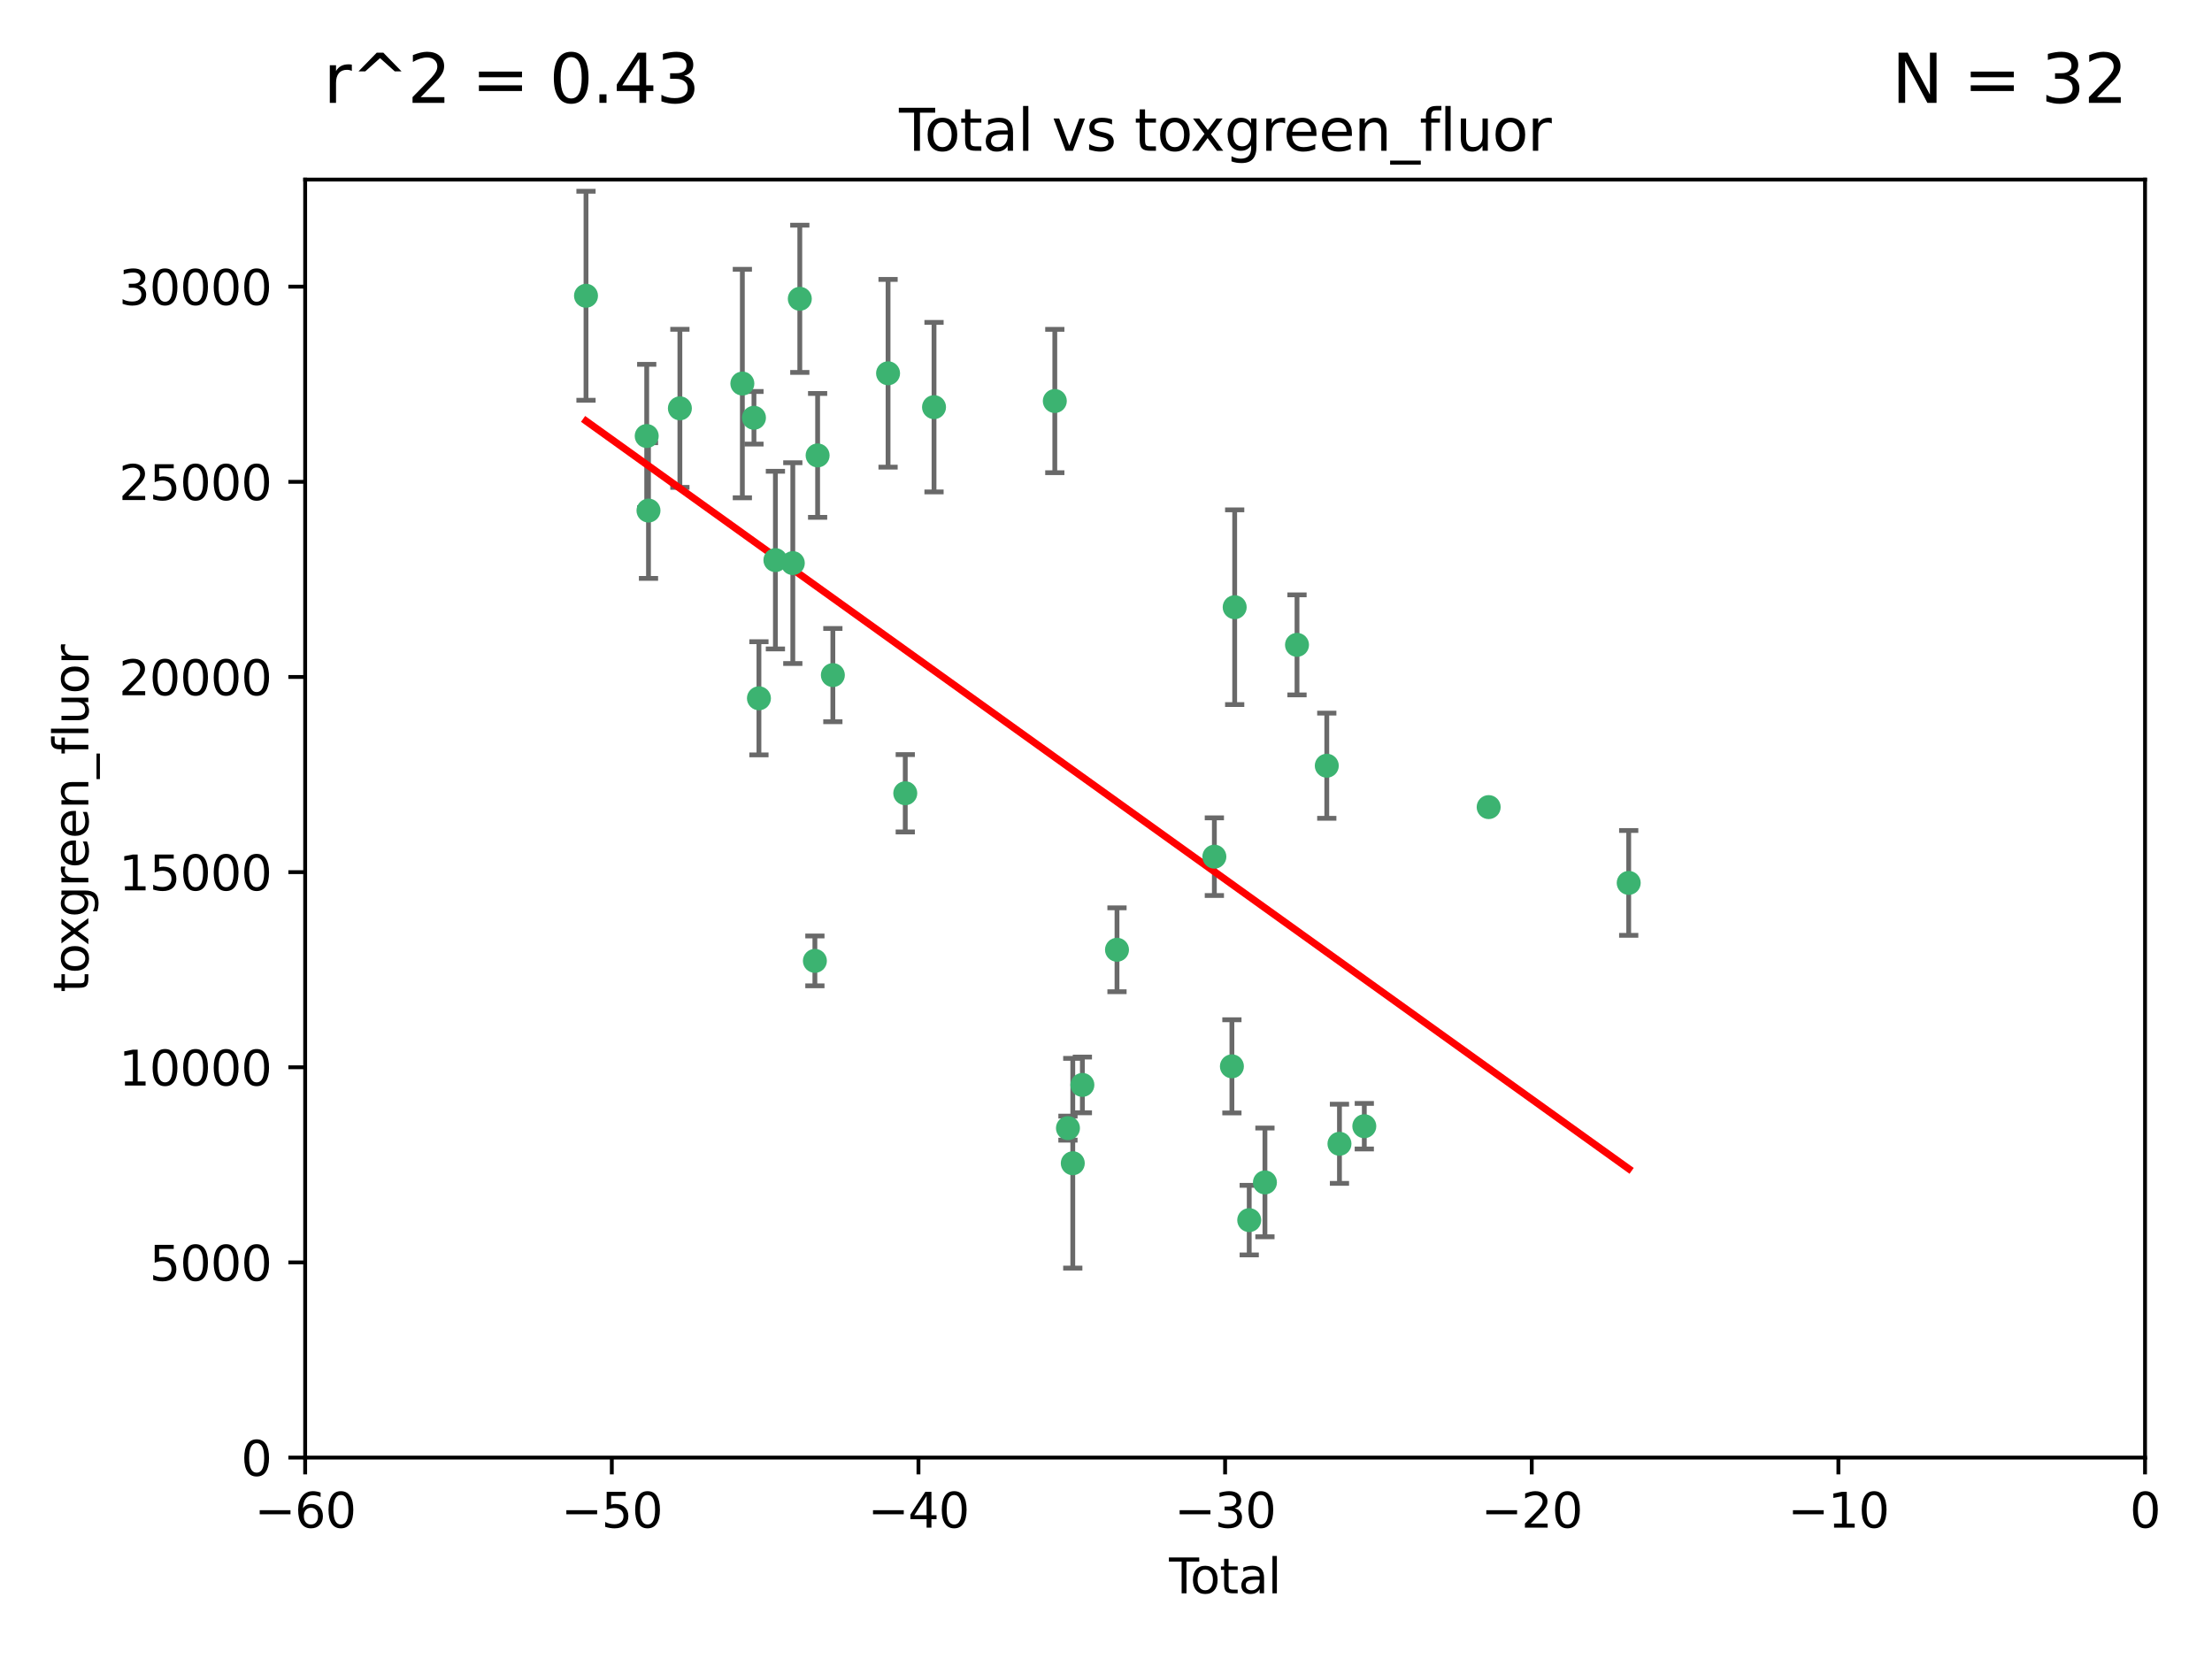 <?xml version="1.0" encoding="utf-8" standalone="no"?>
<!DOCTYPE svg PUBLIC "-//W3C//DTD SVG 1.1//EN"
  "http://www.w3.org/Graphics/SVG/1.1/DTD/svg11.dtd">
<svg xmlns:xlink="http://www.w3.org/1999/xlink" width="460.8pt" height="345.6pt" viewBox="0 0 460.8 345.6" xmlns="http://www.w3.org/2000/svg" version="1.1">
 <defs>
  <style type="text/css">*{stroke-linejoin: round; stroke-linecap: butt}</style>
 </defs>
 <g id="figure_1">
  <g id="patch_1">
   <path d="M 0 345.6 
L 460.8 345.6 
L 460.8 0 
L 0 0 
z
" style="fill: #ffffff"/>
  </g>
  <g id="axes_1">
   <g id="patch_2">
    <path d="M 63.571 303.64 
L 446.85 303.64 
L 446.85 37.411 
L 63.571 37.411 
z
" style="fill: #ffffff"/>
   </g>
   <g id="PathCollection_1">
    <defs>
     <path id="m18083ddc29" d="M 0 1.118 
C 0.297 1.118 0.581 1 0.791 0.791 
C 1 0.581 1.118 0.297 1.118 0 
C 1.118 -0.297 1 -0.581 0.791 -0.791 
C 0.581 -1 0.297 -1.118 0 -1.118 
C -0.297 -1.118 -0.581 -1 -0.791 -0.791 
C -1 -0.581 -1.118 -0.297 -1.118 0 
C -1.118 0.297 -1 0.581 -0.791 0.791 
C -0.581 1 -0.297 1.118 0 1.118 
z
" style="stroke: #3cb371"/>
    </defs>
    <g clip-path="url(#pe07ed7c4d6)">
     <use xlink:href="#m18083ddc29" x="122.075" y="61.614" style="fill: #3cb371; stroke: #3cb371"/>
     <use xlink:href="#m18083ddc29" x="134.722" y="90.829" style="fill: #3cb371; stroke: #3cb371"/>
     <use xlink:href="#m18083ddc29" x="135.093" y="106.358" style="fill: #3cb371; stroke: #3cb371"/>
     <use xlink:href="#m18083ddc29" x="141.633" y="85.062" style="fill: #3cb371; stroke: #3cb371"/>
     <use xlink:href="#m18083ddc29" x="154.646" y="79.9" style="fill: #3cb371; stroke: #3cb371"/>
     <use xlink:href="#m18083ddc29" x="157.063" y="87.031" style="fill: #3cb371; stroke: #3cb371"/>
     <use xlink:href="#m18083ddc29" x="158.1" y="145.468" style="fill: #3cb371; stroke: #3cb371"/>
     <use xlink:href="#m18083ddc29" x="161.532" y="116.682" style="fill: #3cb371; stroke: #3cb371"/>
     <use xlink:href="#m18083ddc29" x="165.156" y="117.306" style="fill: #3cb371; stroke: #3cb371"/>
     <use xlink:href="#m18083ddc29" x="166.614" y="62.244" style="fill: #3cb371; stroke: #3cb371"/>
     <use xlink:href="#m18083ddc29" x="169.757" y="200.168" style="fill: #3cb371; stroke: #3cb371"/>
     <use xlink:href="#m18083ddc29" x="170.325" y="94.872" style="fill: #3cb371; stroke: #3cb371"/>
     <use xlink:href="#m18083ddc29" x="173.5" y="140.634" style="fill: #3cb371; stroke: #3cb371"/>
     <use xlink:href="#m18083ddc29" x="185" y="77.763" style="fill: #3cb371; stroke: #3cb371"/>
     <use xlink:href="#m18083ddc29" x="188.583" y="165.251" style="fill: #3cb371; stroke: #3cb371"/>
     <use xlink:href="#m18083ddc29" x="194.574" y="84.817" style="fill: #3cb371; stroke: #3cb371"/>
     <use xlink:href="#m18083ddc29" x="219.736" y="83.54" style="fill: #3cb371; stroke: #3cb371"/>
     <use xlink:href="#m18083ddc29" x="222.475" y="235.012" style="fill: #3cb371; stroke: #3cb371"/>
     <use xlink:href="#m18083ddc29" x="223.48" y="242.324" style="fill: #3cb371; stroke: #3cb371"/>
     <use xlink:href="#m18083ddc29" x="225.479" y="226.007" style="fill: #3cb371; stroke: #3cb371"/>
     <use xlink:href="#m18083ddc29" x="232.69" y="197.854" style="fill: #3cb371; stroke: #3cb371"/>
     <use xlink:href="#m18083ddc29" x="252.974" y="178.461" style="fill: #3cb371; stroke: #3cb371"/>
     <use xlink:href="#m18083ddc29" x="256.629" y="222.137" style="fill: #3cb371; stroke: #3cb371"/>
     <use xlink:href="#m18083ddc29" x="257.207" y="126.494" style="fill: #3cb371; stroke: #3cb371"/>
     <use xlink:href="#m18083ddc29" x="260.237" y="254.176" style="fill: #3cb371; stroke: #3cb371"/>
     <use xlink:href="#m18083ddc29" x="263.509" y="246.318" style="fill: #3cb371; stroke: #3cb371"/>
     <use xlink:href="#m18083ddc29" x="270.19" y="134.337" style="fill: #3cb371; stroke: #3cb371"/>
     <use xlink:href="#m18083ddc29" x="276.393" y="159.514" style="fill: #3cb371; stroke: #3cb371"/>
     <use xlink:href="#m18083ddc29" x="279.035" y="238.271" style="fill: #3cb371; stroke: #3cb371"/>
     <use xlink:href="#m18083ddc29" x="284.209" y="234.61" style="fill: #3cb371; stroke: #3cb371"/>
     <use xlink:href="#m18083ddc29" x="310.117" y="168.134" style="fill: #3cb371; stroke: #3cb371"/>
     <use xlink:href="#m18083ddc29" x="339.29" y="183.926" style="fill: #3cb371; stroke: #3cb371"/>
    </g>
   </g>
   <g id="matplotlib.axis_1">
    <g id="xtick_1">
     <g id="line2d_1">
      <defs>
       <path id="m9528ba0860" d="M 0 0 
L 0 3.5 
" style="stroke: #000000; stroke-width: 0.8"/>
      </defs>
      <g>
       <use xlink:href="#m9528ba0860" x="63.571" y="303.64" style="stroke: #000000; stroke-width: 0.8"/>
      </g>
     </g>
     <g id="text_1">
      <!-- −60 -->
      <g transform="translate(53.019 318.238)scale(0.1 -0.1)">
       <defs>
        <path id="DejaVuSans-2212" d="M 678 2272 
L 4684 2272 
L 4684 1741 
L 678 1741 
L 678 2272 
z
" transform="scale(0.016)"/>
        <path id="DejaVuSans-36" d="M 2113 2584 
Q 1688 2584 1439 2293 
Q 1191 2003 1191 1497 
Q 1191 994 1439 701 
Q 1688 409 2113 409 
Q 2538 409 2786 701 
Q 3034 994 3034 1497 
Q 3034 2003 2786 2293 
Q 2538 2584 2113 2584 
z
M 3366 4563 
L 3366 3988 
Q 3128 4100 2886 4159 
Q 2644 4219 2406 4219 
Q 1781 4219 1451 3797 
Q 1122 3375 1075 2522 
Q 1259 2794 1537 2939 
Q 1816 3084 2150 3084 
Q 2853 3084 3261 2657 
Q 3669 2231 3669 1497 
Q 3669 778 3244 343 
Q 2819 -91 2113 -91 
Q 1303 -91 875 529 
Q 447 1150 447 2328 
Q 447 3434 972 4092 
Q 1497 4750 2381 4750 
Q 2619 4750 2861 4703 
Q 3103 4656 3366 4563 
z
" transform="scale(0.016)"/>
        <path id="DejaVuSans-30" d="M 2034 4250 
Q 1547 4250 1301 3770 
Q 1056 3291 1056 2328 
Q 1056 1369 1301 889 
Q 1547 409 2034 409 
Q 2525 409 2770 889 
Q 3016 1369 3016 2328 
Q 3016 3291 2770 3770 
Q 2525 4250 2034 4250 
z
M 2034 4750 
Q 2819 4750 3233 4129 
Q 3647 3509 3647 2328 
Q 3647 1150 3233 529 
Q 2819 -91 2034 -91 
Q 1250 -91 836 529 
Q 422 1150 422 2328 
Q 422 3509 836 4129 
Q 1250 4750 2034 4750 
z
" transform="scale(0.016)"/>
       </defs>
       <use xlink:href="#DejaVuSans-2212"/>
       <use xlink:href="#DejaVuSans-36" x="83.789"/>
       <use xlink:href="#DejaVuSans-30" x="147.412"/>
      </g>
     </g>
    </g>
    <g id="xtick_2">
     <g id="line2d_2">
      <g>
       <use xlink:href="#m9528ba0860" x="127.451" y="303.64" style="stroke: #000000; stroke-width: 0.8"/>
      </g>
     </g>
     <g id="text_2">
      <!-- −50 -->
      <g transform="translate(116.899 318.238)scale(0.1 -0.1)">
       <defs>
        <path id="DejaVuSans-35" d="M 691 4666 
L 3169 4666 
L 3169 4134 
L 1269 4134 
L 1269 2991 
Q 1406 3038 1543 3061 
Q 1681 3084 1819 3084 
Q 2600 3084 3056 2656 
Q 3513 2228 3513 1497 
Q 3513 744 3044 326 
Q 2575 -91 1722 -91 
Q 1428 -91 1123 -41 
Q 819 9 494 109 
L 494 744 
Q 775 591 1075 516 
Q 1375 441 1709 441 
Q 2250 441 2565 725 
Q 2881 1009 2881 1497 
Q 2881 1984 2565 2268 
Q 2250 2553 1709 2553 
Q 1456 2553 1204 2497 
Q 953 2441 691 2322 
L 691 4666 
z
" transform="scale(0.016)"/>
       </defs>
       <use xlink:href="#DejaVuSans-2212"/>
       <use xlink:href="#DejaVuSans-35" x="83.789"/>
       <use xlink:href="#DejaVuSans-30" x="147.412"/>
      </g>
     </g>
    </g>
    <g id="xtick_3">
     <g id="line2d_3">
      <g>
       <use xlink:href="#m9528ba0860" x="191.331" y="303.64" style="stroke: #000000; stroke-width: 0.8"/>
      </g>
     </g>
     <g id="text_3">
      <!-- −40 -->
      <g transform="translate(180.778 318.238)scale(0.1 -0.1)">
       <defs>
        <path id="DejaVuSans-34" d="M 2419 4116 
L 825 1625 
L 2419 1625 
L 2419 4116 
z
M 2253 4666 
L 3047 4666 
L 3047 1625 
L 3713 1625 
L 3713 1100 
L 3047 1100 
L 3047 0 
L 2419 0 
L 2419 1100 
L 313 1100 
L 313 1709 
L 2253 4666 
z
" transform="scale(0.016)"/>
       </defs>
       <use xlink:href="#DejaVuSans-2212"/>
       <use xlink:href="#DejaVuSans-34" x="83.789"/>
       <use xlink:href="#DejaVuSans-30" x="147.412"/>
      </g>
     </g>
    </g>
    <g id="xtick_4">
     <g id="line2d_4">
      <g>
       <use xlink:href="#m9528ba0860" x="255.211" y="303.64" style="stroke: #000000; stroke-width: 0.8"/>
      </g>
     </g>
     <g id="text_4">
      <!-- −30 -->
      <g transform="translate(244.658 318.238)scale(0.1 -0.1)">
       <defs>
        <path id="DejaVuSans-33" d="M 2597 2516 
Q 3050 2419 3304 2112 
Q 3559 1806 3559 1356 
Q 3559 666 3084 287 
Q 2609 -91 1734 -91 
Q 1441 -91 1130 -33 
Q 819 25 488 141 
L 488 750 
Q 750 597 1062 519 
Q 1375 441 1716 441 
Q 2309 441 2620 675 
Q 2931 909 2931 1356 
Q 2931 1769 2642 2001 
Q 2353 2234 1838 2234 
L 1294 2234 
L 1294 2753 
L 1863 2753 
Q 2328 2753 2575 2939 
Q 2822 3125 2822 3475 
Q 2822 3834 2567 4026 
Q 2313 4219 1838 4219 
Q 1578 4219 1281 4162 
Q 984 4106 628 3988 
L 628 4550 
Q 988 4650 1302 4700 
Q 1616 4750 1894 4750 
Q 2613 4750 3031 4423 
Q 3450 4097 3450 3541 
Q 3450 3153 3228 2886 
Q 3006 2619 2597 2516 
z
" transform="scale(0.016)"/>
       </defs>
       <use xlink:href="#DejaVuSans-2212"/>
       <use xlink:href="#DejaVuSans-33" x="83.789"/>
       <use xlink:href="#DejaVuSans-30" x="147.412"/>
      </g>
     </g>
    </g>
    <g id="xtick_5">
     <g id="line2d_5">
      <g>
       <use xlink:href="#m9528ba0860" x="319.09" y="303.64" style="stroke: #000000; stroke-width: 0.8"/>
      </g>
     </g>
     <g id="text_5">
      <!-- −20 -->
      <g transform="translate(308.538 318.238)scale(0.1 -0.1)">
       <defs>
        <path id="DejaVuSans-32" d="M 1228 531 
L 3431 531 
L 3431 0 
L 469 0 
L 469 531 
Q 828 903 1448 1529 
Q 2069 2156 2228 2338 
Q 2531 2678 2651 2914 
Q 2772 3150 2772 3378 
Q 2772 3750 2511 3984 
Q 2250 4219 1831 4219 
Q 1534 4219 1204 4116 
Q 875 4013 500 3803 
L 500 4441 
Q 881 4594 1212 4672 
Q 1544 4750 1819 4750 
Q 2544 4750 2975 4387 
Q 3406 4025 3406 3419 
Q 3406 3131 3298 2873 
Q 3191 2616 2906 2266 
Q 2828 2175 2409 1742 
Q 1991 1309 1228 531 
z
" transform="scale(0.016)"/>
       </defs>
       <use xlink:href="#DejaVuSans-2212"/>
       <use xlink:href="#DejaVuSans-32" x="83.789"/>
       <use xlink:href="#DejaVuSans-30" x="147.412"/>
      </g>
     </g>
    </g>
    <g id="xtick_6">
     <g id="line2d_6">
      <g>
       <use xlink:href="#m9528ba0860" x="382.97" y="303.64" style="stroke: #000000; stroke-width: 0.8"/>
      </g>
     </g>
     <g id="text_6">
      <!-- −10 -->
      <g transform="translate(372.418 318.238)scale(0.1 -0.1)">
       <defs>
        <path id="DejaVuSans-31" d="M 794 531 
L 1825 531 
L 1825 4091 
L 703 3866 
L 703 4441 
L 1819 4666 
L 2450 4666 
L 2450 531 
L 3481 531 
L 3481 0 
L 794 0 
L 794 531 
z
" transform="scale(0.016)"/>
       </defs>
       <use xlink:href="#DejaVuSans-2212"/>
       <use xlink:href="#DejaVuSans-31" x="83.789"/>
       <use xlink:href="#DejaVuSans-30" x="147.412"/>
      </g>
     </g>
    </g>
    <g id="xtick_7">
     <g id="line2d_7">
      <g>
       <use xlink:href="#m9528ba0860" x="446.85" y="303.64" style="stroke: #000000; stroke-width: 0.8"/>
      </g>
     </g>
     <g id="text_7">
      <!-- 0 -->
      <g transform="translate(443.669 318.238)scale(0.1 -0.1)">
       <use xlink:href="#DejaVuSans-30"/>
      </g>
     </g>
    </g>
    <g id="text_8">
     <!-- Total -->
     <g transform="translate(243.534 331.917)scale(0.1 -0.1)">
      <defs>
       <path id="DejaVuSans-54" d="M -19 4666 
L 3928 4666 
L 3928 4134 
L 2272 4134 
L 2272 0 
L 1638 0 
L 1638 4134 
L -19 4134 
L -19 4666 
z
" transform="scale(0.016)"/>
       <path id="DejaVuSans-6f" d="M 1959 3097 
Q 1497 3097 1228 2736 
Q 959 2375 959 1747 
Q 959 1119 1226 758 
Q 1494 397 1959 397 
Q 2419 397 2687 759 
Q 2956 1122 2956 1747 
Q 2956 2369 2687 2733 
Q 2419 3097 1959 3097 
z
M 1959 3584 
Q 2709 3584 3137 3096 
Q 3566 2609 3566 1747 
Q 3566 888 3137 398 
Q 2709 -91 1959 -91 
Q 1206 -91 779 398 
Q 353 888 353 1747 
Q 353 2609 779 3096 
Q 1206 3584 1959 3584 
z
" transform="scale(0.016)"/>
       <path id="DejaVuSans-74" d="M 1172 4494 
L 1172 3500 
L 2356 3500 
L 2356 3053 
L 1172 3053 
L 1172 1153 
Q 1172 725 1289 603 
Q 1406 481 1766 481 
L 2356 481 
L 2356 0 
L 1766 0 
Q 1100 0 847 248 
Q 594 497 594 1153 
L 594 3053 
L 172 3053 
L 172 3500 
L 594 3500 
L 594 4494 
L 1172 4494 
z
" transform="scale(0.016)"/>
       <path id="DejaVuSans-61" d="M 2194 1759 
Q 1497 1759 1228 1600 
Q 959 1441 959 1056 
Q 959 750 1161 570 
Q 1363 391 1709 391 
Q 2188 391 2477 730 
Q 2766 1069 2766 1631 
L 2766 1759 
L 2194 1759 
z
M 3341 1997 
L 3341 0 
L 2766 0 
L 2766 531 
Q 2569 213 2275 61 
Q 1981 -91 1556 -91 
Q 1019 -91 701 211 
Q 384 513 384 1019 
Q 384 1609 779 1909 
Q 1175 2209 1959 2209 
L 2766 2209 
L 2766 2266 
Q 2766 2663 2505 2880 
Q 2244 3097 1772 3097 
Q 1472 3097 1187 3025 
Q 903 2953 641 2809 
L 641 3341 
Q 956 3463 1253 3523 
Q 1550 3584 1831 3584 
Q 2591 3584 2966 3190 
Q 3341 2797 3341 1997 
z
" transform="scale(0.016)"/>
       <path id="DejaVuSans-6c" d="M 603 4863 
L 1178 4863 
L 1178 0 
L 603 0 
L 603 4863 
z
" transform="scale(0.016)"/>
      </defs>
      <use xlink:href="#DejaVuSans-54"/>
      <use xlink:href="#DejaVuSans-6f" x="44.084"/>
      <use xlink:href="#DejaVuSans-74" x="105.266"/>
      <use xlink:href="#DejaVuSans-61" x="144.475"/>
      <use xlink:href="#DejaVuSans-6c" x="205.754"/>
     </g>
    </g>
   </g>
   <g id="matplotlib.axis_2">
    <g id="ytick_1">
     <g id="line2d_8">
      <defs>
       <path id="m0f410267ae" d="M 0 0 
L -3.5 0 
" style="stroke: #000000; stroke-width: 0.8"/>
      </defs>
      <g>
       <use xlink:href="#m0f410267ae" x="63.571" y="303.64" style="stroke: #000000; stroke-width: 0.8"/>
      </g>
     </g>
     <g id="text_9">
      <!-- 0 -->
      <g transform="translate(50.209 307.439)scale(0.1 -0.1)">
       <use xlink:href="#DejaVuSans-30"/>
      </g>
     </g>
    </g>
    <g id="ytick_2">
     <g id="line2d_9">
      <g>
       <use xlink:href="#m0f410267ae" x="63.571" y="262.986" style="stroke: #000000; stroke-width: 0.8"/>
      </g>
     </g>
     <g id="text_10">
      <!-- 5000 -->
      <g transform="translate(31.121 266.786)scale(0.1 -0.1)">
       <use xlink:href="#DejaVuSans-35"/>
       <use xlink:href="#DejaVuSans-30" x="63.623"/>
       <use xlink:href="#DejaVuSans-30" x="127.246"/>
       <use xlink:href="#DejaVuSans-30" x="190.869"/>
      </g>
     </g>
    </g>
    <g id="ytick_3">
     <g id="line2d_10">
      <g>
       <use xlink:href="#m0f410267ae" x="63.571" y="222.333" style="stroke: #000000; stroke-width: 0.8"/>
      </g>
     </g>
     <g id="text_11">
      <!-- 10000 -->
      <g transform="translate(24.759 226.132)scale(0.1 -0.1)">
       <use xlink:href="#DejaVuSans-31"/>
       <use xlink:href="#DejaVuSans-30" x="63.623"/>
       <use xlink:href="#DejaVuSans-30" x="127.246"/>
       <use xlink:href="#DejaVuSans-30" x="190.869"/>
       <use xlink:href="#DejaVuSans-30" x="254.492"/>
      </g>
     </g>
    </g>
    <g id="ytick_4">
     <g id="line2d_11">
      <g>
       <use xlink:href="#m0f410267ae" x="63.571" y="181.679" style="stroke: #000000; stroke-width: 0.8"/>
      </g>
     </g>
     <g id="text_12">
      <!-- 15000 -->
      <g transform="translate(24.759 185.478)scale(0.1 -0.1)">
       <use xlink:href="#DejaVuSans-31"/>
       <use xlink:href="#DejaVuSans-35" x="63.623"/>
       <use xlink:href="#DejaVuSans-30" x="127.246"/>
       <use xlink:href="#DejaVuSans-30" x="190.869"/>
       <use xlink:href="#DejaVuSans-30" x="254.492"/>
      </g>
     </g>
    </g>
    <g id="ytick_5">
     <g id="line2d_12">
      <g>
       <use xlink:href="#m0f410267ae" x="63.571" y="141.026" style="stroke: #000000; stroke-width: 0.8"/>
      </g>
     </g>
     <g id="text_13">
      <!-- 20000 -->
      <g transform="translate(24.759 144.825)scale(0.1 -0.1)">
       <use xlink:href="#DejaVuSans-32"/>
       <use xlink:href="#DejaVuSans-30" x="63.623"/>
       <use xlink:href="#DejaVuSans-30" x="127.246"/>
       <use xlink:href="#DejaVuSans-30" x="190.869"/>
       <use xlink:href="#DejaVuSans-30" x="254.492"/>
      </g>
     </g>
    </g>
    <g id="ytick_6">
     <g id="line2d_13">
      <g>
       <use xlink:href="#m0f410267ae" x="63.571" y="100.372" style="stroke: #000000; stroke-width: 0.8"/>
      </g>
     </g>
     <g id="text_14">
      <!-- 25000 -->
      <g transform="translate(24.759 104.171)scale(0.1 -0.1)">
       <use xlink:href="#DejaVuSans-32"/>
       <use xlink:href="#DejaVuSans-35" x="63.623"/>
       <use xlink:href="#DejaVuSans-30" x="127.246"/>
       <use xlink:href="#DejaVuSans-30" x="190.869"/>
       <use xlink:href="#DejaVuSans-30" x="254.492"/>
      </g>
     </g>
    </g>
    <g id="ytick_7">
     <g id="line2d_14">
      <g>
       <use xlink:href="#m0f410267ae" x="63.571" y="59.718" style="stroke: #000000; stroke-width: 0.8"/>
      </g>
     </g>
     <g id="text_15">
      <!-- 30000 -->
      <g transform="translate(24.759 63.518)scale(0.1 -0.1)">
       <use xlink:href="#DejaVuSans-33"/>
       <use xlink:href="#DejaVuSans-30" x="63.623"/>
       <use xlink:href="#DejaVuSans-30" x="127.246"/>
       <use xlink:href="#DejaVuSans-30" x="190.869"/>
       <use xlink:href="#DejaVuSans-30" x="254.492"/>
      </g>
     </g>
    </g>
    <g id="text_16">
     <!-- toxgreen_fluor -->
     <g transform="translate(18.401 206.72)rotate(-90)scale(0.1 -0.1)">
      <defs>
       <path id="DejaVuSans-78" d="M 3513 3500 
L 2247 1797 
L 3578 0 
L 2900 0 
L 1881 1375 
L 863 0 
L 184 0 
L 1544 1831 
L 300 3500 
L 978 3500 
L 1906 2253 
L 2834 3500 
L 3513 3500 
z
" transform="scale(0.016)"/>
       <path id="DejaVuSans-67" d="M 2906 1791 
Q 2906 2416 2648 2759 
Q 2391 3103 1925 3103 
Q 1463 3103 1205 2759 
Q 947 2416 947 1791 
Q 947 1169 1205 825 
Q 1463 481 1925 481 
Q 2391 481 2648 825 
Q 2906 1169 2906 1791 
z
M 3481 434 
Q 3481 -459 3084 -895 
Q 2688 -1331 1869 -1331 
Q 1566 -1331 1297 -1286 
Q 1028 -1241 775 -1147 
L 775 -588 
Q 1028 -725 1275 -790 
Q 1522 -856 1778 -856 
Q 2344 -856 2625 -561 
Q 2906 -266 2906 331 
L 2906 616 
Q 2728 306 2450 153 
Q 2172 0 1784 0 
Q 1141 0 747 490 
Q 353 981 353 1791 
Q 353 2603 747 3093 
Q 1141 3584 1784 3584 
Q 2172 3584 2450 3431 
Q 2728 3278 2906 2969 
L 2906 3500 
L 3481 3500 
L 3481 434 
z
" transform="scale(0.016)"/>
       <path id="DejaVuSans-72" d="M 2631 2963 
Q 2534 3019 2420 3045 
Q 2306 3072 2169 3072 
Q 1681 3072 1420 2755 
Q 1159 2438 1159 1844 
L 1159 0 
L 581 0 
L 581 3500 
L 1159 3500 
L 1159 2956 
Q 1341 3275 1631 3429 
Q 1922 3584 2338 3584 
Q 2397 3584 2469 3576 
Q 2541 3569 2628 3553 
L 2631 2963 
z
" transform="scale(0.016)"/>
       <path id="DejaVuSans-65" d="M 3597 1894 
L 3597 1613 
L 953 1613 
Q 991 1019 1311 708 
Q 1631 397 2203 397 
Q 2534 397 2845 478 
Q 3156 559 3463 722 
L 3463 178 
Q 3153 47 2828 -22 
Q 2503 -91 2169 -91 
Q 1331 -91 842 396 
Q 353 884 353 1716 
Q 353 2575 817 3079 
Q 1281 3584 2069 3584 
Q 2775 3584 3186 3129 
Q 3597 2675 3597 1894 
z
M 3022 2063 
Q 3016 2534 2758 2815 
Q 2500 3097 2075 3097 
Q 1594 3097 1305 2825 
Q 1016 2553 972 2059 
L 3022 2063 
z
" transform="scale(0.016)"/>
       <path id="DejaVuSans-6e" d="M 3513 2113 
L 3513 0 
L 2938 0 
L 2938 2094 
Q 2938 2591 2744 2837 
Q 2550 3084 2163 3084 
Q 1697 3084 1428 2787 
Q 1159 2491 1159 1978 
L 1159 0 
L 581 0 
L 581 3500 
L 1159 3500 
L 1159 2956 
Q 1366 3272 1645 3428 
Q 1925 3584 2291 3584 
Q 2894 3584 3203 3211 
Q 3513 2838 3513 2113 
z
" transform="scale(0.016)"/>
       <path id="DejaVuSans-5f" d="M 3263 -1063 
L 3263 -1509 
L -63 -1509 
L -63 -1063 
L 3263 -1063 
z
" transform="scale(0.016)"/>
       <path id="DejaVuSans-66" d="M 2375 4863 
L 2375 4384 
L 1825 4384 
Q 1516 4384 1395 4259 
Q 1275 4134 1275 3809 
L 1275 3500 
L 2222 3500 
L 2222 3053 
L 1275 3053 
L 1275 0 
L 697 0 
L 697 3053 
L 147 3053 
L 147 3500 
L 697 3500 
L 697 3744 
Q 697 4328 969 4595 
Q 1241 4863 1831 4863 
L 2375 4863 
z
" transform="scale(0.016)"/>
       <path id="DejaVuSans-75" d="M 544 1381 
L 544 3500 
L 1119 3500 
L 1119 1403 
Q 1119 906 1312 657 
Q 1506 409 1894 409 
Q 2359 409 2629 706 
Q 2900 1003 2900 1516 
L 2900 3500 
L 3475 3500 
L 3475 0 
L 2900 0 
L 2900 538 
Q 2691 219 2414 64 
Q 2138 -91 1772 -91 
Q 1169 -91 856 284 
Q 544 659 544 1381 
z
M 1991 3584 
L 1991 3584 
z
" transform="scale(0.016)"/>
      </defs>
      <use xlink:href="#DejaVuSans-74"/>
      <use xlink:href="#DejaVuSans-6f" x="39.209"/>
      <use xlink:href="#DejaVuSans-78" x="97.266"/>
      <use xlink:href="#DejaVuSans-67" x="156.445"/>
      <use xlink:href="#DejaVuSans-72" x="219.922"/>
      <use xlink:href="#DejaVuSans-65" x="258.785"/>
      <use xlink:href="#DejaVuSans-65" x="320.309"/>
      <use xlink:href="#DejaVuSans-6e" x="381.832"/>
      <use xlink:href="#DejaVuSans-5f" x="445.211"/>
      <use xlink:href="#DejaVuSans-66" x="495.211"/>
      <use xlink:href="#DejaVuSans-6c" x="530.416"/>
      <use xlink:href="#DejaVuSans-75" x="558.199"/>
      <use xlink:href="#DejaVuSans-6f" x="621.578"/>
      <use xlink:href="#DejaVuSans-72" x="682.76"/>
     </g>
    </g>
   </g>
   <g id="LineCollection_1">
    <path d="M 122.075 83.38 
L 122.075 39.848 
" clip-path="url(#pe07ed7c4d6)" style="fill: none; stroke: #696969"/>
    <path d="M 134.722 105.759 
L 134.722 75.9 
" clip-path="url(#pe07ed7c4d6)" style="fill: none; stroke: #696969"/>
    <path d="M 135.093 120.489 
L 135.093 92.227 
" clip-path="url(#pe07ed7c4d6)" style="fill: none; stroke: #696969"/>
    <path d="M 141.633 101.528 
L 141.633 68.595 
" clip-path="url(#pe07ed7c4d6)" style="fill: none; stroke: #696969"/>
    <path d="M 154.646 103.698 
L 154.646 56.102 
" clip-path="url(#pe07ed7c4d6)" style="fill: none; stroke: #696969"/>
    <path d="M 157.063 92.506 
L 157.063 81.557 
" clip-path="url(#pe07ed7c4d6)" style="fill: none; stroke: #696969"/>
    <path d="M 158.1 157.254 
L 158.1 133.683 
" clip-path="url(#pe07ed7c4d6)" style="fill: none; stroke: #696969"/>
    <path d="M 161.532 135.19 
L 161.532 98.175 
" clip-path="url(#pe07ed7c4d6)" style="fill: none; stroke: #696969"/>
    <path d="M 165.156 138.218 
L 165.156 96.393 
" clip-path="url(#pe07ed7c4d6)" style="fill: none; stroke: #696969"/>
    <path d="M 166.614 77.579 
L 166.614 46.91 
" clip-path="url(#pe07ed7c4d6)" style="fill: none; stroke: #696969"/>
    <path d="M 169.757 205.359 
L 169.757 194.977 
" clip-path="url(#pe07ed7c4d6)" style="fill: none; stroke: #696969"/>
    <path d="M 170.325 107.775 
L 170.325 81.969 
" clip-path="url(#pe07ed7c4d6)" style="fill: none; stroke: #696969"/>
    <path d="M 173.5 150.349 
L 173.5 130.92 
" clip-path="url(#pe07ed7c4d6)" style="fill: none; stroke: #696969"/>
    <path d="M 185 97.317 
L 185 58.209 
" clip-path="url(#pe07ed7c4d6)" style="fill: none; stroke: #696969"/>
    <path d="M 188.583 173.31 
L 188.583 157.193 
" clip-path="url(#pe07ed7c4d6)" style="fill: none; stroke: #696969"/>
    <path d="M 194.574 102.476 
L 194.574 67.157 
" clip-path="url(#pe07ed7c4d6)" style="fill: none; stroke: #696969"/>
    <path d="M 219.736 98.468 
L 219.736 68.613 
" clip-path="url(#pe07ed7c4d6)" style="fill: none; stroke: #696969"/>
    <path d="M 222.475 237.516 
L 222.475 232.507 
" clip-path="url(#pe07ed7c4d6)" style="fill: none; stroke: #696969"/>
    <path d="M 223.48 264.166 
L 223.48 220.481 
" clip-path="url(#pe07ed7c4d6)" style="fill: none; stroke: #696969"/>
    <path d="M 225.479 231.811 
L 225.479 220.203 
" clip-path="url(#pe07ed7c4d6)" style="fill: none; stroke: #696969"/>
    <path d="M 232.69 206.59 
L 232.69 189.118 
" clip-path="url(#pe07ed7c4d6)" style="fill: none; stroke: #696969"/>
    <path d="M 252.974 186.549 
L 252.974 170.372 
" clip-path="url(#pe07ed7c4d6)" style="fill: none; stroke: #696969"/>
    <path d="M 256.629 231.84 
L 256.629 212.434 
" clip-path="url(#pe07ed7c4d6)" style="fill: none; stroke: #696969"/>
    <path d="M 257.207 146.774 
L 257.207 106.214 
" clip-path="url(#pe07ed7c4d6)" style="fill: none; stroke: #696969"/>
    <path d="M 260.237 261.425 
L 260.237 246.927 
" clip-path="url(#pe07ed7c4d6)" style="fill: none; stroke: #696969"/>
    <path d="M 263.509 257.644 
L 263.509 234.991 
" clip-path="url(#pe07ed7c4d6)" style="fill: none; stroke: #696969"/>
    <path d="M 270.19 144.76 
L 270.19 123.915 
" clip-path="url(#pe07ed7c4d6)" style="fill: none; stroke: #696969"/>
    <path d="M 276.393 170.467 
L 276.393 148.56 
" clip-path="url(#pe07ed7c4d6)" style="fill: none; stroke: #696969"/>
    <path d="M 279.035 246.513 
L 279.035 230.028 
" clip-path="url(#pe07ed7c4d6)" style="fill: none; stroke: #696969"/>
    <path d="M 284.209 239.354 
L 284.209 229.865 
" clip-path="url(#pe07ed7c4d6)" style="fill: none; stroke: #696969"/>
    <path d="M 310.117 168.892 
L 310.117 167.376 
" clip-path="url(#pe07ed7c4d6)" style="fill: none; stroke: #696969"/>
    <path d="M 339.29 194.845 
L 339.29 173.007 
" clip-path="url(#pe07ed7c4d6)" style="fill: none; stroke: #696969"/>
   </g>
   <g id="line2d_15">
    <defs>
     <path id="m465c49a9e1" d="M 2 0 
L -2 -0 
" style="stroke: #696969"/>
    </defs>
    <g clip-path="url(#pe07ed7c4d6)">
     <use xlink:href="#m465c49a9e1" x="122.075" y="83.38" style="fill: #696969; stroke: #696969"/>
     <use xlink:href="#m465c49a9e1" x="134.722" y="105.759" style="fill: #696969; stroke: #696969"/>
     <use xlink:href="#m465c49a9e1" x="135.093" y="120.489" style="fill: #696969; stroke: #696969"/>
     <use xlink:href="#m465c49a9e1" x="141.633" y="101.528" style="fill: #696969; stroke: #696969"/>
     <use xlink:href="#m465c49a9e1" x="154.646" y="103.698" style="fill: #696969; stroke: #696969"/>
     <use xlink:href="#m465c49a9e1" x="157.063" y="92.506" style="fill: #696969; stroke: #696969"/>
     <use xlink:href="#m465c49a9e1" x="158.1" y="157.254" style="fill: #696969; stroke: #696969"/>
     <use xlink:href="#m465c49a9e1" x="161.532" y="135.19" style="fill: #696969; stroke: #696969"/>
     <use xlink:href="#m465c49a9e1" x="165.156" y="138.218" style="fill: #696969; stroke: #696969"/>
     <use xlink:href="#m465c49a9e1" x="166.614" y="77.579" style="fill: #696969; stroke: #696969"/>
     <use xlink:href="#m465c49a9e1" x="169.757" y="205.359" style="fill: #696969; stroke: #696969"/>
     <use xlink:href="#m465c49a9e1" x="170.325" y="107.775" style="fill: #696969; stroke: #696969"/>
     <use xlink:href="#m465c49a9e1" x="173.5" y="150.349" style="fill: #696969; stroke: #696969"/>
     <use xlink:href="#m465c49a9e1" x="185" y="97.317" style="fill: #696969; stroke: #696969"/>
     <use xlink:href="#m465c49a9e1" x="188.583" y="173.31" style="fill: #696969; stroke: #696969"/>
     <use xlink:href="#m465c49a9e1" x="194.574" y="102.476" style="fill: #696969; stroke: #696969"/>
     <use xlink:href="#m465c49a9e1" x="219.736" y="98.468" style="fill: #696969; stroke: #696969"/>
     <use xlink:href="#m465c49a9e1" x="222.475" y="237.516" style="fill: #696969; stroke: #696969"/>
     <use xlink:href="#m465c49a9e1" x="223.48" y="264.166" style="fill: #696969; stroke: #696969"/>
     <use xlink:href="#m465c49a9e1" x="225.479" y="231.811" style="fill: #696969; stroke: #696969"/>
     <use xlink:href="#m465c49a9e1" x="232.69" y="206.59" style="fill: #696969; stroke: #696969"/>
     <use xlink:href="#m465c49a9e1" x="252.974" y="186.549" style="fill: #696969; stroke: #696969"/>
     <use xlink:href="#m465c49a9e1" x="256.629" y="231.84" style="fill: #696969; stroke: #696969"/>
     <use xlink:href="#m465c49a9e1" x="257.207" y="146.774" style="fill: #696969; stroke: #696969"/>
     <use xlink:href="#m465c49a9e1" x="260.237" y="261.425" style="fill: #696969; stroke: #696969"/>
     <use xlink:href="#m465c49a9e1" x="263.509" y="257.644" style="fill: #696969; stroke: #696969"/>
     <use xlink:href="#m465c49a9e1" x="270.19" y="144.76" style="fill: #696969; stroke: #696969"/>
     <use xlink:href="#m465c49a9e1" x="276.393" y="170.467" style="fill: #696969; stroke: #696969"/>
     <use xlink:href="#m465c49a9e1" x="279.035" y="246.513" style="fill: #696969; stroke: #696969"/>
     <use xlink:href="#m465c49a9e1" x="284.209" y="239.354" style="fill: #696969; stroke: #696969"/>
     <use xlink:href="#m465c49a9e1" x="310.117" y="168.892" style="fill: #696969; stroke: #696969"/>
     <use xlink:href="#m465c49a9e1" x="339.29" y="194.845" style="fill: #696969; stroke: #696969"/>
    </g>
   </g>
   <g id="line2d_16">
    <g clip-path="url(#pe07ed7c4d6)">
     <use xlink:href="#m465c49a9e1" x="122.075" y="39.848" style="fill: #696969; stroke: #696969"/>
     <use xlink:href="#m465c49a9e1" x="134.722" y="75.9" style="fill: #696969; stroke: #696969"/>
     <use xlink:href="#m465c49a9e1" x="135.093" y="92.227" style="fill: #696969; stroke: #696969"/>
     <use xlink:href="#m465c49a9e1" x="141.633" y="68.595" style="fill: #696969; stroke: #696969"/>
     <use xlink:href="#m465c49a9e1" x="154.646" y="56.102" style="fill: #696969; stroke: #696969"/>
     <use xlink:href="#m465c49a9e1" x="157.063" y="81.557" style="fill: #696969; stroke: #696969"/>
     <use xlink:href="#m465c49a9e1" x="158.1" y="133.683" style="fill: #696969; stroke: #696969"/>
     <use xlink:href="#m465c49a9e1" x="161.532" y="98.175" style="fill: #696969; stroke: #696969"/>
     <use xlink:href="#m465c49a9e1" x="165.156" y="96.393" style="fill: #696969; stroke: #696969"/>
     <use xlink:href="#m465c49a9e1" x="166.614" y="46.91" style="fill: #696969; stroke: #696969"/>
     <use xlink:href="#m465c49a9e1" x="169.757" y="194.977" style="fill: #696969; stroke: #696969"/>
     <use xlink:href="#m465c49a9e1" x="170.325" y="81.969" style="fill: #696969; stroke: #696969"/>
     <use xlink:href="#m465c49a9e1" x="173.5" y="130.92" style="fill: #696969; stroke: #696969"/>
     <use xlink:href="#m465c49a9e1" x="185" y="58.209" style="fill: #696969; stroke: #696969"/>
     <use xlink:href="#m465c49a9e1" x="188.583" y="157.193" style="fill: #696969; stroke: #696969"/>
     <use xlink:href="#m465c49a9e1" x="194.574" y="67.157" style="fill: #696969; stroke: #696969"/>
     <use xlink:href="#m465c49a9e1" x="219.736" y="68.613" style="fill: #696969; stroke: #696969"/>
     <use xlink:href="#m465c49a9e1" x="222.475" y="232.507" style="fill: #696969; stroke: #696969"/>
     <use xlink:href="#m465c49a9e1" x="223.48" y="220.481" style="fill: #696969; stroke: #696969"/>
     <use xlink:href="#m465c49a9e1" x="225.479" y="220.203" style="fill: #696969; stroke: #696969"/>
     <use xlink:href="#m465c49a9e1" x="232.69" y="189.118" style="fill: #696969; stroke: #696969"/>
     <use xlink:href="#m465c49a9e1" x="252.974" y="170.372" style="fill: #696969; stroke: #696969"/>
     <use xlink:href="#m465c49a9e1" x="256.629" y="212.434" style="fill: #696969; stroke: #696969"/>
     <use xlink:href="#m465c49a9e1" x="257.207" y="106.214" style="fill: #696969; stroke: #696969"/>
     <use xlink:href="#m465c49a9e1" x="260.237" y="246.927" style="fill: #696969; stroke: #696969"/>
     <use xlink:href="#m465c49a9e1" x="263.509" y="234.991" style="fill: #696969; stroke: #696969"/>
     <use xlink:href="#m465c49a9e1" x="270.19" y="123.915" style="fill: #696969; stroke: #696969"/>
     <use xlink:href="#m465c49a9e1" x="276.393" y="148.56" style="fill: #696969; stroke: #696969"/>
     <use xlink:href="#m465c49a9e1" x="279.035" y="230.028" style="fill: #696969; stroke: #696969"/>
     <use xlink:href="#m465c49a9e1" x="284.209" y="229.865" style="fill: #696969; stroke: #696969"/>
     <use xlink:href="#m465c49a9e1" x="310.117" y="167.376" style="fill: #696969; stroke: #696969"/>
     <use xlink:href="#m465c49a9e1" x="339.29" y="173.007" style="fill: #696969; stroke: #696969"/>
    </g>
   </g>
   <g id="line2d_17">
    <path d="M 122.075 87.7 
L 134.722 96.77 
L 135.093 97.036 
L 141.633 101.726 
L 154.646 111.058 
L 157.063 112.791 
L 158.1 113.535 
L 161.532 115.996 
L 165.156 118.595 
L 166.614 119.641 
L 169.757 121.895 
L 170.325 122.302 
L 173.5 124.579 
L 185 132.826 
L 188.583 135.396 
L 194.574 139.692 
L 219.736 157.737 
L 222.475 159.701 
L 223.48 160.421 
L 225.479 161.855 
L 232.69 167.026 
L 252.974 181.573 
L 256.629 184.194 
L 257.207 184.608 
L 260.237 186.781 
L 263.509 189.128 
L 270.19 193.919 
L 276.393 198.368 
L 279.035 200.262 
L 284.209 203.972 
L 310.117 222.552 
L 339.29 243.474 
" clip-path="url(#pe07ed7c4d6)" style="fill: none; stroke: #ff0000; stroke-width: 1.5; stroke-linecap: square"/>
   </g>
   <g id="line2d_18">
    <defs>
     <path id="m04f6d3d9e5" d="M 0 2 
C 0.53 2 1.039 1.789 1.414 1.414 
C 1.789 1.039 2 0.53 2 0 
C 2 -0.53 1.789 -1.039 1.414 -1.414 
C 1.039 -1.789 0.53 -2 0 -2 
C -0.53 -2 -1.039 -1.789 -1.414 -1.414 
C -1.789 -1.039 -2 -0.53 -2 0 
C -2 0.53 -1.789 1.039 -1.414 1.414 
C -1.039 1.789 -0.53 2 0 2 
z
" style="stroke: #3cb371"/>
    </defs>
    <g clip-path="url(#pe07ed7c4d6)">
     <use xlink:href="#m04f6d3d9e5" x="122.075" y="61.614" style="fill: #3cb371; stroke: #3cb371"/>
     <use xlink:href="#m04f6d3d9e5" x="134.722" y="90.829" style="fill: #3cb371; stroke: #3cb371"/>
     <use xlink:href="#m04f6d3d9e5" x="135.093" y="106.358" style="fill: #3cb371; stroke: #3cb371"/>
     <use xlink:href="#m04f6d3d9e5" x="141.633" y="85.062" style="fill: #3cb371; stroke: #3cb371"/>
     <use xlink:href="#m04f6d3d9e5" x="154.646" y="79.9" style="fill: #3cb371; stroke: #3cb371"/>
     <use xlink:href="#m04f6d3d9e5" x="157.063" y="87.031" style="fill: #3cb371; stroke: #3cb371"/>
     <use xlink:href="#m04f6d3d9e5" x="158.1" y="145.468" style="fill: #3cb371; stroke: #3cb371"/>
     <use xlink:href="#m04f6d3d9e5" x="161.532" y="116.682" style="fill: #3cb371; stroke: #3cb371"/>
     <use xlink:href="#m04f6d3d9e5" x="165.156" y="117.306" style="fill: #3cb371; stroke: #3cb371"/>
     <use xlink:href="#m04f6d3d9e5" x="166.614" y="62.244" style="fill: #3cb371; stroke: #3cb371"/>
     <use xlink:href="#m04f6d3d9e5" x="169.757" y="200.168" style="fill: #3cb371; stroke: #3cb371"/>
     <use xlink:href="#m04f6d3d9e5" x="170.325" y="94.872" style="fill: #3cb371; stroke: #3cb371"/>
     <use xlink:href="#m04f6d3d9e5" x="173.5" y="140.634" style="fill: #3cb371; stroke: #3cb371"/>
     <use xlink:href="#m04f6d3d9e5" x="185" y="77.763" style="fill: #3cb371; stroke: #3cb371"/>
     <use xlink:href="#m04f6d3d9e5" x="188.583" y="165.251" style="fill: #3cb371; stroke: #3cb371"/>
     <use xlink:href="#m04f6d3d9e5" x="194.574" y="84.817" style="fill: #3cb371; stroke: #3cb371"/>
     <use xlink:href="#m04f6d3d9e5" x="219.736" y="83.54" style="fill: #3cb371; stroke: #3cb371"/>
     <use xlink:href="#m04f6d3d9e5" x="222.475" y="235.012" style="fill: #3cb371; stroke: #3cb371"/>
     <use xlink:href="#m04f6d3d9e5" x="223.48" y="242.324" style="fill: #3cb371; stroke: #3cb371"/>
     <use xlink:href="#m04f6d3d9e5" x="225.479" y="226.007" style="fill: #3cb371; stroke: #3cb371"/>
     <use xlink:href="#m04f6d3d9e5" x="232.69" y="197.854" style="fill: #3cb371; stroke: #3cb371"/>
     <use xlink:href="#m04f6d3d9e5" x="252.974" y="178.461" style="fill: #3cb371; stroke: #3cb371"/>
     <use xlink:href="#m04f6d3d9e5" x="256.629" y="222.137" style="fill: #3cb371; stroke: #3cb371"/>
     <use xlink:href="#m04f6d3d9e5" x="257.207" y="126.494" style="fill: #3cb371; stroke: #3cb371"/>
     <use xlink:href="#m04f6d3d9e5" x="260.237" y="254.176" style="fill: #3cb371; stroke: #3cb371"/>
     <use xlink:href="#m04f6d3d9e5" x="263.509" y="246.318" style="fill: #3cb371; stroke: #3cb371"/>
     <use xlink:href="#m04f6d3d9e5" x="270.19" y="134.337" style="fill: #3cb371; stroke: #3cb371"/>
     <use xlink:href="#m04f6d3d9e5" x="276.393" y="159.514" style="fill: #3cb371; stroke: #3cb371"/>
     <use xlink:href="#m04f6d3d9e5" x="279.035" y="238.271" style="fill: #3cb371; stroke: #3cb371"/>
     <use xlink:href="#m04f6d3d9e5" x="284.209" y="234.61" style="fill: #3cb371; stroke: #3cb371"/>
     <use xlink:href="#m04f6d3d9e5" x="310.117" y="168.134" style="fill: #3cb371; stroke: #3cb371"/>
     <use xlink:href="#m04f6d3d9e5" x="339.29" y="183.926" style="fill: #3cb371; stroke: #3cb371"/>
    </g>
   </g>
   <g id="patch_3">
    <path d="M 63.571 303.64 
L 63.571 37.411 
" style="fill: none; stroke: #000000; stroke-width: 0.8; stroke-linejoin: miter; stroke-linecap: square"/>
   </g>
   <g id="patch_4">
    <path d="M 446.85 303.64 
L 446.85 37.411 
" style="fill: none; stroke: #000000; stroke-width: 0.8; stroke-linejoin: miter; stroke-linecap: square"/>
   </g>
   <g id="patch_5">
    <path d="M 63.571 303.64 
L 446.85 303.64 
" style="fill: none; stroke: #000000; stroke-width: 0.8; stroke-linejoin: miter; stroke-linecap: square"/>
   </g>
   <g id="patch_6">
    <path d="M 63.571 37.411 
L 446.85 37.411 
" style="fill: none; stroke: #000000; stroke-width: 0.8; stroke-linejoin: miter; stroke-linecap: square"/>
   </g>
   <g id="text_17">
    <!-- N = 32 -->
    <g transform="translate(394.098 21.426)scale(0.14 -0.14)">
     <defs>
      <path id="DejaVuSans-4e" d="M 628 4666 
L 1478 4666 
L 3547 763 
L 3547 4666 
L 4159 4666 
L 4159 0 
L 3309 0 
L 1241 3903 
L 1241 0 
L 628 0 
L 628 4666 
z
" transform="scale(0.016)"/>
      <path id="DejaVuSans-20" transform="scale(0.016)"/>
      <path id="DejaVuSans-3d" d="M 678 2906 
L 4684 2906 
L 4684 2381 
L 678 2381 
L 678 2906 
z
M 678 1631 
L 4684 1631 
L 4684 1100 
L 678 1100 
L 678 1631 
z
" transform="scale(0.016)"/>
     </defs>
     <use xlink:href="#DejaVuSans-4e"/>
     <use xlink:href="#DejaVuSans-20" x="74.805"/>
     <use xlink:href="#DejaVuSans-3d" x="106.592"/>
     <use xlink:href="#DejaVuSans-20" x="190.381"/>
     <use xlink:href="#DejaVuSans-33" x="222.168"/>
     <use xlink:href="#DejaVuSans-32" x="285.791"/>
    </g>
   </g>
   <g id="text_18">
    <!-- r^2 = 0.43 -->
    <g transform="translate(67.404 21.426)scale(0.14 -0.14)">
     <defs>
      <path id="DejaVuSans-5e" d="M 2988 4666 
L 4684 2925 
L 4056 2925 
L 2681 4159 
L 1306 2925 
L 678 2925 
L 2375 4666 
L 2988 4666 
z
" transform="scale(0.016)"/>
      <path id="DejaVuSans-2e" d="M 684 794 
L 1344 794 
L 1344 0 
L 684 0 
L 684 794 
z
" transform="scale(0.016)"/>
     </defs>
     <use xlink:href="#DejaVuSans-72"/>
     <use xlink:href="#DejaVuSans-5e" x="41.113"/>
     <use xlink:href="#DejaVuSans-32" x="124.902"/>
     <use xlink:href="#DejaVuSans-20" x="188.525"/>
     <use xlink:href="#DejaVuSans-3d" x="220.312"/>
     <use xlink:href="#DejaVuSans-20" x="304.102"/>
     <use xlink:href="#DejaVuSans-30" x="335.889"/>
     <use xlink:href="#DejaVuSans-2e" x="399.512"/>
     <use xlink:href="#DejaVuSans-34" x="431.299"/>
     <use xlink:href="#DejaVuSans-33" x="494.922"/>
    </g>
   </g>
   <g id="text_19">
    <!-- Total vs toxgreen_fluor -->
    <g transform="translate(187.275 31.411)scale(0.12 -0.12)">
     <defs>
      <path id="DejaVuSans-76" d="M 191 3500 
L 800 3500 
L 1894 563 
L 2988 3500 
L 3597 3500 
L 2284 0 
L 1503 0 
L 191 3500 
z
" transform="scale(0.016)"/>
      <path id="DejaVuSans-73" d="M 2834 3397 
L 2834 2853 
Q 2591 2978 2328 3040 
Q 2066 3103 1784 3103 
Q 1356 3103 1142 2972 
Q 928 2841 928 2578 
Q 928 2378 1081 2264 
Q 1234 2150 1697 2047 
L 1894 2003 
Q 2506 1872 2764 1633 
Q 3022 1394 3022 966 
Q 3022 478 2636 193 
Q 2250 -91 1575 -91 
Q 1294 -91 989 -36 
Q 684 19 347 128 
L 347 722 
Q 666 556 975 473 
Q 1284 391 1588 391 
Q 1994 391 2212 530 
Q 2431 669 2431 922 
Q 2431 1156 2273 1281 
Q 2116 1406 1581 1522 
L 1381 1569 
Q 847 1681 609 1914 
Q 372 2147 372 2553 
Q 372 3047 722 3315 
Q 1072 3584 1716 3584 
Q 2034 3584 2315 3537 
Q 2597 3491 2834 3397 
z
" transform="scale(0.016)"/>
     </defs>
     <use xlink:href="#DejaVuSans-54"/>
     <use xlink:href="#DejaVuSans-6f" x="44.084"/>
     <use xlink:href="#DejaVuSans-74" x="105.266"/>
     <use xlink:href="#DejaVuSans-61" x="144.475"/>
     <use xlink:href="#DejaVuSans-6c" x="205.754"/>
     <use xlink:href="#DejaVuSans-20" x="233.537"/>
     <use xlink:href="#DejaVuSans-76" x="265.324"/>
     <use xlink:href="#DejaVuSans-73" x="324.504"/>
     <use xlink:href="#DejaVuSans-20" x="376.604"/>
     <use xlink:href="#DejaVuSans-74" x="408.391"/>
     <use xlink:href="#DejaVuSans-6f" x="447.6"/>
     <use xlink:href="#DejaVuSans-78" x="505.656"/>
     <use xlink:href="#DejaVuSans-67" x="564.836"/>
     <use xlink:href="#DejaVuSans-72" x="628.312"/>
     <use xlink:href="#DejaVuSans-65" x="667.176"/>
     <use xlink:href="#DejaVuSans-65" x="728.699"/>
     <use xlink:href="#DejaVuSans-6e" x="790.223"/>
     <use xlink:href="#DejaVuSans-5f" x="853.602"/>
     <use xlink:href="#DejaVuSans-66" x="903.602"/>
     <use xlink:href="#DejaVuSans-6c" x="938.807"/>
     <use xlink:href="#DejaVuSans-75" x="966.59"/>
     <use xlink:href="#DejaVuSans-6f" x="1029.969"/>
     <use xlink:href="#DejaVuSans-72" x="1091.15"/>
    </g>
   </g>
  </g>
 </g>
 <defs>
  <clipPath id="pe07ed7c4d6">
   <rect x="63.571" y="37.411" width="383.279" height="266.229"/>
  </clipPath>
 </defs>
</svg>
